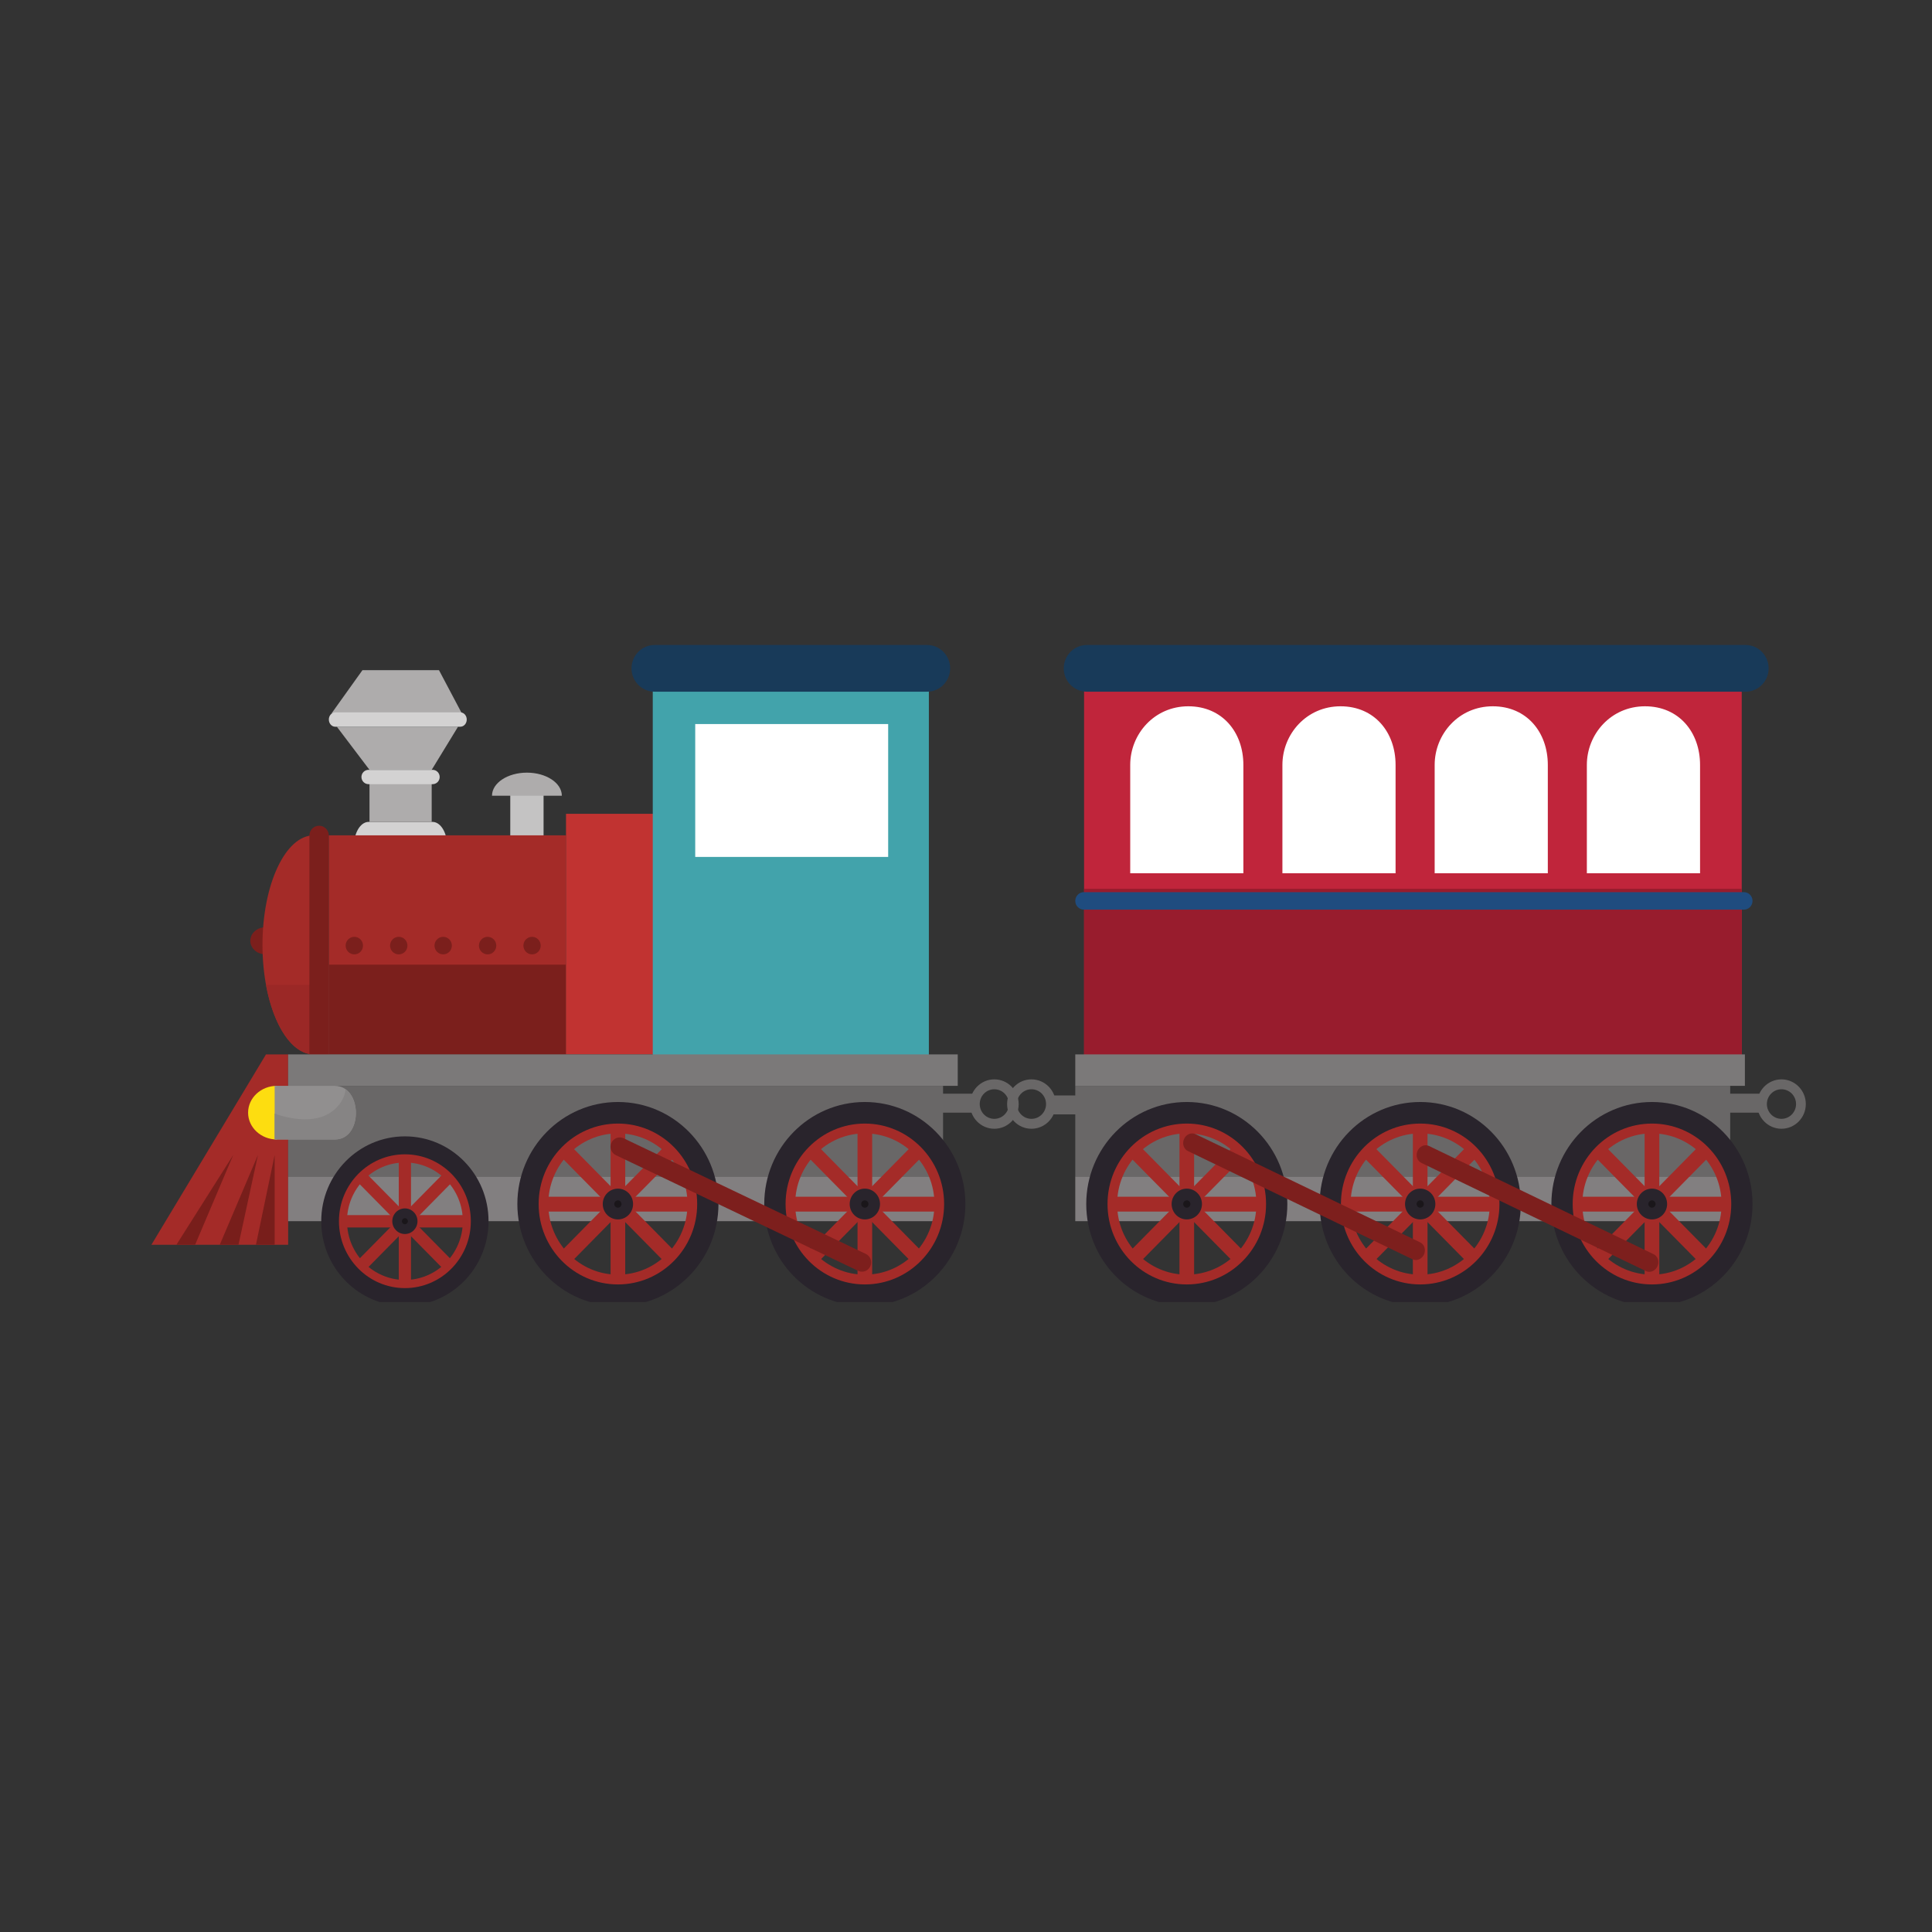 <?xml version="1.0" encoding="UTF-8"?>
<svg xmlns="http://www.w3.org/2000/svg" xmlns:xlink="http://www.w3.org/1999/xlink" width="150pt" height="150pt" viewBox="0 0 150 150" version="1.2">
<rect x="0" y="0" width="150" height="150" fill="#333333" stroke="none"/>
<defs>
<clipPath id="clip1">
  <path d="M 11.543 81 L 23 81 L 23 97 L 11.543 97 Z M 11.543 81 "/>
</clipPath>
<clipPath id="clip2">
  <path d="M 49 50.094 L 74 50.094 L 74 54 L 49 54 Z M 49 50.094 "/>
</clipPath>
<clipPath id="clip3">
  <path d="M 24 88 L 38 88 L 38 101.094 L 24 101.094 Z M 24 88 "/>
</clipPath>
<clipPath id="clip4">
  <path d="M 40 85 L 56 85 L 56 101.094 L 40 101.094 Z M 40 85 "/>
</clipPath>
<clipPath id="clip5">
  <path d="M 59 85 L 75 85 L 75 101.094 L 59 101.094 Z M 59 85 "/>
</clipPath>
<clipPath id="clip6">
  <path d="M 82 50.094 L 138 50.094 L 138 54 L 82 54 Z M 82 50.094 "/>
</clipPath>
<clipPath id="clip7">
  <path d="M 102 85 L 119 85 L 119 101.094 L 102 101.094 Z M 102 85 "/>
</clipPath>
<clipPath id="clip8">
  <path d="M 84 85 L 100 85 L 100 101.094 L 84 101.094 Z M 84 85 "/>
</clipPath>
<clipPath id="clip9">
  <path d="M 120 85 L 137 85 L 137 101.094 L 120 101.094 Z M 120 85 "/>
</clipPath>
<clipPath id="clip10">
  <path d="M 136 83 L 140.449 83 L 140.449 88 L 136 88 Z M 136 83 "/>
</clipPath>
</defs>
<g id="surface1">
<path style=" stroke:none;fill-rule:nonzero;fill:rgb(76.859%,76.469%,76.469%);fill-opacity:1;" d="M 42.203 61.371 L 39.617 61.371 L 39.617 65.344 L 42.203 65.344 L 42.203 61.371 "/>
<path style=" stroke:none;fill-rule:nonzero;fill:rgb(82.75%,82.349%,82.349%);fill-opacity:1;" d="M 34.699 65.344 C 34.605 64.473 34.141 63.812 33.578 63.812 L 28.621 63.812 C 28.062 63.812 27.598 64.473 27.5 65.344 L 34.699 65.344 "/>
<g clip-path="url(#clip1)" clip-rule="nonzero">
<path style=" stroke:none;fill-rule:nonzero;fill:rgb(64.31%,16.859%,15.689%);fill-opacity:1;" d="M 11.754 96.645 L 22.371 96.645 L 22.371 81.863 L 20.652 81.863 L 11.754 96.645 "/>
</g>
<path style=" stroke:none;fill-rule:nonzero;fill:rgb(48.239%,12.16%,10.979%);fill-opacity:1;" d="M 20.617 74.098 C 19.965 74.098 19.434 73.625 19.434 73.043 C 19.434 72.461 19.965 71.988 20.617 71.988 L 20.617 74.098 "/>
<path style=" stroke:none;fill-rule:nonzero;fill:rgb(64.31%,16.859%,15.689%);fill-opacity:1;" d="M 24.363 81.863 C 22.164 81.863 20.379 78.059 20.379 73.359 C 20.379 68.664 22.164 64.855 24.363 64.855 L 24.363 81.863 "/>
<path style=" stroke:none;fill-rule:nonzero;fill:rgb(60.779%,15.689%,14.899%);fill-opacity:1;" d="M 20.652 76.465 C 21.234 79.625 22.676 81.863 24.363 81.863 L 24.363 76.465 L 20.652 76.465 "/>
<path style=" stroke:none;fill-rule:nonzero;fill:rgb(48.239%,12.16%,10.979%);fill-opacity:1;" d="M 25.531 81.957 C 25.531 82.379 25.191 82.723 24.777 82.723 C 24.355 82.723 24.02 82.379 24.02 81.957 L 24.02 64.879 C 24.02 64.453 24.355 64.109 24.777 64.109 C 25.191 64.109 25.531 64.453 25.531 64.879 L 25.531 81.957 "/>
<path style=" stroke:none;fill-rule:nonzero;fill:rgb(64.31%,16.859%,15.689%);fill-opacity:1;" d="M 25.531 81.863 L 43.945 81.863 L 43.945 64.855 L 25.531 64.855 L 25.531 81.863 "/>
<path style=" stroke:none;fill-rule:nonzero;fill:rgb(48.239%,12.16%,10.979%);fill-opacity:1;" d="M 25.531 81.863 L 43.945 81.863 L 43.945 74.895 L 25.531 74.895 L 25.531 81.863 "/>
<path style=" stroke:none;fill-rule:nonzero;fill:rgb(75.69%,20%,19.22%);fill-opacity:1;" d="M 43.945 81.863 L 53.152 81.863 L 53.152 63.184 L 43.945 63.184 L 43.945 81.863 "/>
<path style=" stroke:none;fill-rule:nonzero;fill:rgb(25.879%,63.919%,67.059%);fill-opacity:1;" d="M 72.117 83.398 L 50.68 83.398 L 50.68 52.73 L 72.117 52.73 L 72.117 83.398 "/>
<path style=" stroke:none;fill-rule:nonzero;fill:rgb(100%,100%,100%);fill-opacity:1;" d="M 68.957 66.531 L 53.977 66.531 L 53.977 56.215 L 68.957 56.215 L 68.957 66.531 "/>
<g clip-path="url(#clip2)" clip-rule="nonzero">
<path style=" stroke:none;fill-rule:nonzero;fill:rgb(9.409%,22.749%,34.9%);fill-opacity:1;" d="M 73.77 51.891 C 73.77 52.891 72.969 53.703 71.98 53.703 L 50.816 53.703 C 49.832 53.703 49.031 52.891 49.031 51.891 C 49.031 50.891 49.832 50.078 50.816 50.078 L 71.98 50.078 C 72.969 50.078 73.77 50.891 73.77 51.891 "/>
</g>
<path style=" stroke:none;fill-rule:nonzero;fill:rgb(48.239%,47.449%,47.449%);fill-opacity:1;" d="M 22.371 84.305 L 74.359 84.305 L 74.359 81.863 L 22.371 81.863 L 22.371 84.305 "/>
<path style=" stroke:none;fill-rule:nonzero;fill:rgb(41.179%,40.388%,40.388%);fill-opacity:1;" d="M 22.371 91.344 L 73.219 91.344 L 73.219 84.305 L 22.371 84.305 L 22.371 91.344 "/>
<path style=" stroke:none;fill-rule:nonzero;fill:rgb(48.239%,12.16%,10.979%);fill-opacity:1;" d="M 28.184 73.418 C 28.184 73.793 27.883 74.098 27.512 74.098 C 27.137 74.098 26.836 73.793 26.836 73.418 C 26.836 73.039 27.137 72.734 27.512 72.734 C 27.883 72.734 28.184 73.039 28.184 73.418 "/>
<path style=" stroke:none;fill-rule:nonzero;fill:rgb(48.239%,12.16%,10.979%);fill-opacity:1;" d="M 31.633 73.418 C 31.633 73.793 31.332 74.098 30.961 74.098 C 30.586 74.098 30.285 73.793 30.285 73.418 C 30.285 73.039 30.586 72.734 30.961 72.734 C 31.332 72.734 31.633 73.039 31.633 73.418 "/>
<path style=" stroke:none;fill-rule:nonzero;fill:rgb(48.239%,12.16%,10.979%);fill-opacity:1;" d="M 35.082 73.418 C 35.082 73.793 34.781 74.098 34.41 74.098 C 34.035 74.098 33.734 73.793 33.734 73.418 C 33.734 73.039 34.035 72.734 34.41 72.734 C 34.781 72.734 35.082 73.039 35.082 73.418 "/>
<path style=" stroke:none;fill-rule:nonzero;fill:rgb(48.239%,12.16%,10.979%);fill-opacity:1;" d="M 38.531 73.418 C 38.531 73.793 38.23 74.098 37.859 74.098 C 37.488 74.098 37.184 73.793 37.184 73.418 C 37.184 73.039 37.488 72.734 37.859 72.734 C 38.23 72.734 38.531 73.039 38.531 73.418 "/>
<path style=" stroke:none;fill-rule:nonzero;fill:rgb(48.239%,12.16%,10.979%);fill-opacity:1;" d="M 41.98 73.418 C 41.98 73.793 41.68 74.098 41.309 74.098 C 40.938 74.098 40.637 73.793 40.637 73.418 C 40.637 73.039 40.938 72.734 41.309 72.734 C 41.68 72.734 41.98 73.039 41.98 73.418 "/>
<path style=" stroke:none;fill-rule:nonzero;fill:rgb(99.219%,86.67%,6.27%);fill-opacity:1;" d="M 21.5 88.469 C 20.266 88.469 19.262 87.535 19.262 86.387 C 19.262 85.238 20.266 84.305 21.5 84.305 L 21.5 88.469 "/>
<path style=" stroke:none;fill-rule:nonzero;fill:rgb(56.859%,56.079%,56.079%);fill-opacity:1;" d="M 21.324 88.469 C 21.324 88.469 24.223 88.469 25.996 88.469 C 28.211 88.469 28.141 84.305 25.996 84.305 C 23.852 84.305 21.324 84.305 21.324 84.305 L 21.324 88.469 "/>
<path style=" stroke:none;fill-rule:nonzero;fill:rgb(52.55%,51.759%,51.759%);fill-opacity:1;" d="M 26.836 84.57 C 26.746 85.398 26.137 86.211 25.242 86.605 C 24.406 86.977 23.453 86.957 22.543 86.789 C 22.16 86.719 21.715 86.617 21.324 86.449 L 21.324 88.469 C 21.324 88.469 24.223 88.469 25.996 88.469 C 27.871 88.469 28.109 85.484 26.836 84.57 "/>
<path style=" stroke:none;fill-rule:nonzero;fill:rgb(47.06%,11.76%,10.59%);fill-opacity:1;" d="M 21.324 89.672 L 21.324 96.645 L 19.871 96.645 Z M 21.324 89.672 "/>
<path style=" stroke:none;fill-rule:nonzero;fill:rgb(47.06%,11.76%,10.59%);fill-opacity:1;" d="M 20.027 89.672 L 18.516 96.645 L 17.062 96.645 Z M 20.027 89.672 "/>
<path style=" stroke:none;fill-rule:nonzero;fill:rgb(47.06%,11.76%,10.59%);fill-opacity:1;" d="M 18.109 89.672 L 15.148 96.645 L 13.695 96.645 Z M 18.109 89.672 "/>
<path style=" stroke:none;fill-rule:nonzero;fill:rgb(50.98%,49.799%,50.2%);fill-opacity:1;" d="M 73.77 94.812 L 22.371 94.812 L 22.371 91.344 L 73.77 91.344 L 73.77 94.812 "/>
<path style=" stroke:none;fill-rule:nonzero;fill:rgb(64.31%,16.859%,15.689%);fill-opacity:1;" d="M 31.438 99.375 C 28.953 99.375 26.941 97.332 26.941 94.812 C 26.941 92.297 28.953 90.254 31.438 90.254 C 33.918 90.254 35.934 92.297 35.934 94.812 C 35.934 97.332 33.918 99.375 31.438 99.375 Z M 31.438 89.027 C 28.285 89.027 25.734 91.617 25.734 94.812 C 25.734 98.008 28.285 100.598 31.438 100.598 C 34.586 100.598 37.141 98.008 37.141 94.812 C 37.141 91.617 34.586 89.027 31.438 89.027 "/>
<g clip-path="url(#clip3)" clip-rule="nonzero">
<path style=" stroke:none;fill-rule:nonzero;fill:rgb(16.08%,14.119%,17.249%);fill-opacity:1;" d="M 31.438 100.008 C 28.609 100.008 26.316 97.684 26.316 94.812 C 26.316 91.945 28.609 89.621 31.438 89.621 C 34.266 89.621 36.555 91.945 36.555 94.812 C 36.555 97.684 34.266 100.008 31.438 100.008 Z M 31.438 88.227 C 27.852 88.227 24.941 91.176 24.941 94.812 C 24.941 98.453 27.852 101.398 31.438 101.398 C 35.023 101.398 37.93 98.453 37.93 94.812 C 37.93 91.176 35.023 88.227 31.438 88.227 "/>
</g>
<path style=" stroke:none;fill-rule:nonzero;fill:rgb(64.31%,16.859%,15.689%);fill-opacity:1;" d="M 31.91 99.691 L 30.961 99.691 L 30.961 89.953 L 31.91 89.953 L 31.91 99.691 "/>
<path style=" stroke:none;fill-rule:nonzero;fill:rgb(64.31%,16.859%,15.689%);fill-opacity:1;" d="M 26.637 95.301 L 26.637 94.34 L 36.238 94.34 L 36.238 95.301 L 26.637 95.301 "/>
<path style=" stroke:none;fill-rule:nonzero;fill:rgb(64.31%,16.859%,15.689%);fill-opacity:1;" d="M 28.375 98.605 L 27.707 97.926 L 34.496 91.039 L 35.164 91.719 L 28.375 98.605 "/>
<path style=" stroke:none;fill-rule:nonzero;fill:rgb(64.31%,16.859%,15.689%);fill-opacity:1;" d="M 27.707 91.719 L 28.375 91.039 L 35.164 97.926 L 34.496 98.605 L 27.707 91.719 "/>
<path style=" stroke:none;fill-rule:nonzero;fill:rgb(16.08%,14.119%,17.249%);fill-opacity:1;" d="M 32.414 94.812 C 32.414 95.363 31.977 95.809 31.438 95.809 C 30.895 95.809 30.457 95.363 30.457 94.812 C 30.457 94.266 30.895 93.82 31.438 93.82 C 31.977 93.82 32.414 94.266 32.414 94.812 "/>
<path style=" stroke:none;fill-rule:nonzero;fill:rgb(10.199%,8.629%,10.199%);fill-opacity:1;" d="M 31.668 94.812 C 31.668 94.945 31.566 95.051 31.438 95.051 C 31.309 95.051 31.203 94.945 31.203 94.812 C 31.203 94.684 31.309 94.578 31.438 94.578 C 31.566 94.578 31.668 94.684 31.668 94.812 "/>
<path style=" stroke:none;fill-rule:nonzero;fill:rgb(64.31%,16.859%,15.689%);fill-opacity:1;" d="M 47.977 98.965 C 44.988 98.965 42.57 96.508 42.57 93.48 C 42.57 90.453 44.988 87.996 47.977 87.996 C 50.961 87.996 53.379 90.453 53.379 93.48 C 53.379 96.508 50.961 98.965 47.977 98.965 Z M 47.977 86.523 C 44.188 86.523 41.117 89.641 41.117 93.48 C 41.117 97.32 44.188 100.438 47.977 100.438 C 51.762 100.438 54.832 97.32 54.832 93.48 C 54.832 89.641 51.762 86.523 47.977 86.523 "/>
<g clip-path="url(#clip4)" clip-rule="nonzero">
<path style=" stroke:none;fill-rule:nonzero;fill:rgb(16.08%,14.119%,17.249%);fill-opacity:1;" d="M 47.977 99.723 C 44.574 99.723 41.82 96.93 41.82 93.48 C 41.82 90.031 44.574 87.234 47.977 87.234 C 51.375 87.234 54.129 90.031 54.129 93.48 C 54.129 96.93 51.375 99.723 47.977 99.723 Z M 47.977 85.559 C 43.664 85.559 40.168 89.105 40.168 93.48 C 40.168 97.855 43.664 101.398 47.977 101.398 C 52.285 101.398 55.781 97.855 55.781 93.48 C 55.781 89.105 52.285 85.559 47.977 85.559 "/>
</g>
<path style=" stroke:none;fill-rule:nonzero;fill:rgb(64.31%,16.859%,15.689%);fill-opacity:1;" d="M 48.543 99.344 L 47.406 99.344 L 47.406 87.637 L 48.543 87.637 L 48.543 99.344 "/>
<path style=" stroke:none;fill-rule:nonzero;fill:rgb(64.31%,16.859%,15.689%);fill-opacity:1;" d="M 42.203 94.066 L 42.203 92.914 L 53.746 92.914 L 53.746 94.066 L 42.203 94.066 "/>
<path style=" stroke:none;fill-rule:nonzero;fill:rgb(64.31%,16.859%,15.689%);fill-opacity:1;" d="M 44.297 98.039 L 43.492 97.223 L 51.652 88.941 L 52.457 89.758 L 44.297 98.039 "/>
<path style=" stroke:none;fill-rule:nonzero;fill:rgb(64.31%,16.859%,15.689%);fill-opacity:1;" d="M 43.492 89.758 L 44.297 88.941 L 52.457 97.223 L 51.652 98.039 L 43.492 89.758 "/>
<path style=" stroke:none;fill-rule:nonzero;fill:rgb(16.08%,14.119%,17.249%);fill-opacity:1;" d="M 49.152 93.48 C 49.152 94.141 48.625 94.676 47.977 94.676 C 47.324 94.676 46.797 94.141 46.797 93.48 C 46.797 92.82 47.324 92.285 47.977 92.285 C 48.625 92.285 49.152 92.82 49.152 93.48 "/>
<path style=" stroke:none;fill-rule:nonzero;fill:rgb(10.199%,8.629%,10.199%);fill-opacity:1;" d="M 48.254 93.48 C 48.254 93.637 48.129 93.766 47.977 93.766 C 47.82 93.766 47.691 93.637 47.691 93.48 C 47.691 93.324 47.82 93.195 47.977 93.195 C 48.129 93.195 48.254 93.324 48.254 93.48 "/>
<path style=" stroke:none;fill-rule:nonzero;fill:rgb(64.31%,16.859%,15.689%);fill-opacity:1;" d="M 67.145 98.965 C 64.16 98.965 61.738 96.508 61.738 93.48 C 61.738 90.453 64.16 87.996 67.145 87.996 C 70.129 87.996 72.551 90.453 72.551 93.48 C 72.551 96.508 70.129 98.965 67.145 98.965 Z M 67.145 86.523 C 63.359 86.523 60.289 89.641 60.289 93.48 C 60.289 97.32 63.359 100.438 67.145 100.438 C 70.934 100.438 74.004 97.32 74.004 93.48 C 74.004 89.641 70.934 86.523 67.145 86.523 "/>
<g clip-path="url(#clip5)" clip-rule="nonzero">
<path style=" stroke:none;fill-rule:nonzero;fill:rgb(16.08%,14.119%,17.249%);fill-opacity:1;" d="M 67.145 99.723 C 63.746 99.723 60.992 96.93 60.992 93.48 C 60.992 90.031 63.746 87.234 67.145 87.234 C 70.543 87.234 73.301 90.031 73.301 93.48 C 73.301 96.93 70.543 99.723 67.145 99.723 Z M 67.145 85.559 C 62.832 85.559 59.336 89.105 59.336 93.48 C 59.336 97.855 62.832 101.398 67.145 101.398 C 71.457 101.398 74.953 97.855 74.953 93.48 C 74.953 89.105 71.457 85.559 67.145 85.559 "/>
</g>
<path style=" stroke:none;fill-rule:nonzero;fill:rgb(64.31%,16.859%,15.689%);fill-opacity:1;" d="M 67.715 99.344 L 66.578 99.344 L 66.578 87.637 L 67.715 87.637 L 67.715 99.344 "/>
<path style=" stroke:none;fill-rule:nonzero;fill:rgb(64.31%,16.859%,15.689%);fill-opacity:1;" d="M 61.375 94.066 L 61.375 92.914 L 72.918 92.914 L 72.918 94.066 L 61.375 94.066 "/>
<path style=" stroke:none;fill-rule:nonzero;fill:rgb(64.31%,16.859%,15.689%);fill-opacity:1;" d="M 63.469 98.039 L 62.66 97.223 L 70.824 88.941 L 71.629 89.758 L 63.469 98.039 "/>
<path style=" stroke:none;fill-rule:nonzero;fill:rgb(64.31%,16.859%,15.689%);fill-opacity:1;" d="M 62.66 89.758 L 63.469 88.941 L 71.629 97.223 L 70.824 98.039 L 62.66 89.758 "/>
<path style=" stroke:none;fill-rule:nonzero;fill:rgb(16.08%,14.119%,17.249%);fill-opacity:1;" d="M 68.324 93.48 C 68.324 94.141 67.797 94.676 67.145 94.676 C 66.496 94.676 65.969 94.141 65.969 93.48 C 65.969 92.82 66.496 92.285 67.145 92.285 C 67.797 92.285 68.324 92.82 68.324 93.48 "/>
<path style=" stroke:none;fill-rule:nonzero;fill:rgb(10.199%,8.629%,10.199%);fill-opacity:1;" d="M 67.426 93.48 C 67.426 93.637 67.301 93.766 67.145 93.766 C 66.988 93.766 66.863 93.637 66.863 93.48 C 66.863 93.324 66.988 93.195 67.145 93.195 C 67.301 93.195 67.426 93.324 67.426 93.48 "/>
<path style=" stroke:none;fill-rule:nonzero;fill:rgb(49.019%,12.16%,11.369%);fill-opacity:1;" d="M 67.582 98.289 C 67.434 98.656 67.016 98.832 66.652 98.68 L 47.844 89.699 C 47.48 89.547 47.305 89.125 47.457 88.754 C 47.609 88.387 48.027 88.211 48.391 88.363 L 67.199 97.344 C 67.562 97.496 67.734 97.918 67.582 98.289 "/>
<path style=" stroke:none;fill-rule:nonzero;fill:rgb(68.239%,67.45%,67.45%);fill-opacity:1;" d="M 28.688 60.465 L 33.516 60.465 L 33.516 63.812 L 28.688 63.812 L 28.688 60.465 "/>
<path style=" stroke:none;fill-rule:nonzero;fill:rgb(68.239%,67.45%,67.45%);fill-opacity:1;" d="M 26.152 56.422 L 35.562 56.422 L 33.516 59.77 L 28.688 59.77 L 26.152 56.422 "/>
<path style=" stroke:none;fill-rule:nonzero;fill:rgb(68.239%,67.45%,67.45%);fill-opacity:1;" d="M 35.852 55.375 L 25.75 55.375 L 28.141 52.031 L 34.082 52.031 L 35.852 55.375 "/>
<path style=" stroke:none;fill-rule:nonzero;fill:rgb(82.75%,82.349%,82.349%);fill-opacity:1;" d="M 34.137 60.324 C 34.137 60.633 33.891 60.883 33.59 60.883 L 28.613 60.883 C 28.309 60.883 28.062 60.633 28.062 60.324 C 28.062 60.02 28.309 59.77 28.613 59.77 L 33.59 59.77 C 33.891 59.77 34.137 60.02 34.137 60.324 "/>
<path style=" stroke:none;fill-rule:nonzero;fill:rgb(82.75%,82.349%,82.349%);fill-opacity:1;" d="M 36.238 55.863 C 36.238 56.172 36.016 56.422 35.742 56.422 L 26.023 56.422 C 25.754 56.422 25.531 56.172 25.531 55.863 C 25.531 55.559 25.754 55.309 26.023 55.309 L 35.742 55.309 C 36.016 55.309 36.238 55.559 36.238 55.863 "/>
<path style=" stroke:none;fill-rule:nonzero;fill:rgb(68.239%,67.45%,67.45%);fill-opacity:1;" d="M 38.199 61.781 C 38.199 60.789 39.414 59.988 40.91 59.988 C 42.406 59.988 43.621 60.789 43.621 61.781 L 38.199 61.781 "/>
<path style=" stroke:none;fill-rule:nonzero;fill:rgb(41.179%,40.388%,40.388%);fill-opacity:1;" d="M 75.793 86.387 L 72.492 86.387 L 72.492 84.914 L 75.793 84.914 L 75.793 86.387 "/>
<path style=" stroke:none;fill-rule:nonzero;fill:rgb(41.179%,40.388%,40.388%);fill-opacity:1;" d="M 77.199 86.867 C 76.574 86.867 76.066 86.352 76.066 85.719 C 76.066 85.082 76.574 84.57 77.199 84.57 C 77.824 84.57 78.332 85.082 78.332 85.719 C 78.332 86.352 77.824 86.867 77.199 86.867 Z M 77.199 83.801 C 76.156 83.801 75.309 84.66 75.309 85.719 C 75.309 86.777 76.156 87.637 77.199 87.637 C 78.242 87.637 79.09 86.777 79.09 85.719 C 79.09 84.66 78.242 83.801 77.199 83.801 "/>
<path style=" stroke:none;fill-rule:nonzero;fill:rgb(75.29%,14.51%,23.14%);fill-opacity:1;" d="M 135.227 83.398 L 84.168 83.398 L 84.168 52.73 L 135.227 52.73 L 135.227 83.398 "/>
<path style=" stroke:none;fill-rule:nonzero;fill:rgb(59.61%,10.979%,17.65%);fill-opacity:1;" d="M 135.227 83.398 L 84.168 83.398 L 84.168 69.004 L 135.227 69.004 L 135.227 83.398 "/>
<path style=" stroke:none;fill-rule:nonzero;fill:rgb(100%,100%,100%);fill-opacity:1;" d="M 96.535 67.801 L 87.75 67.801 C 87.75 67.801 87.75 61.773 87.75 59.387 C 87.75 57 89.613 54.836 92.258 54.836 C 94.906 54.836 96.535 56.859 96.535 59.387 C 96.535 61.914 96.535 67.801 96.535 67.801 "/>
<path style=" stroke:none;fill-rule:nonzero;fill:rgb(100%,100%,100%);fill-opacity:1;" d="M 108.352 67.801 L 99.566 67.801 C 99.566 67.801 99.566 61.773 99.566 59.387 C 99.566 57 101.434 54.836 104.078 54.836 C 106.723 54.836 108.352 56.859 108.352 59.387 C 108.352 61.914 108.352 67.801 108.352 67.801 "/>
<path style=" stroke:none;fill-rule:nonzero;fill:rgb(100%,100%,100%);fill-opacity:1;" d="M 120.172 67.801 L 111.387 67.801 C 111.387 67.801 111.387 61.773 111.387 59.387 C 111.387 57 113.25 54.836 115.898 54.836 C 118.543 54.836 120.172 56.859 120.172 59.387 C 120.172 61.914 120.172 67.801 120.172 67.801 "/>
<path style=" stroke:none;fill-rule:nonzero;fill:rgb(100%,100%,100%);fill-opacity:1;" d="M 131.992 67.801 L 123.203 67.801 C 123.203 67.801 123.203 61.773 123.203 59.387 C 123.203 57 125.07 54.836 127.715 54.836 C 130.363 54.836 131.992 56.859 131.992 59.387 C 131.992 61.914 131.992 67.801 131.992 67.801 "/>
<g clip-path="url(#clip6)" clip-rule="nonzero">
<path style=" stroke:none;fill-rule:nonzero;fill:rgb(9.409%,22.749%,34.9%);fill-opacity:1;" d="M 137.316 51.891 C 137.316 52.891 136.516 53.703 135.527 53.703 L 84.379 53.703 C 83.391 53.703 82.59 52.891 82.59 51.891 C 82.59 50.891 83.391 50.078 84.379 50.078 L 135.527 50.078 C 136.516 50.078 137.316 50.891 137.316 51.891 "/>
</g>
<path style=" stroke:none;fill-rule:nonzero;fill:rgb(48.239%,47.449%,47.449%);fill-opacity:1;" d="M 83.484 84.305 L 135.473 84.305 L 135.473 81.863 L 83.484 81.863 L 83.484 84.305 "/>
<path style=" stroke:none;fill-rule:nonzero;fill:rgb(41.179%,40.388%,40.388%);fill-opacity:1;" d="M 83.484 91.344 L 134.332 91.344 L 134.332 84.305 L 83.484 84.305 L 83.484 91.344 "/>
<path style=" stroke:none;fill-rule:nonzero;fill:rgb(50.98%,49.799%,50.2%);fill-opacity:1;" d="M 134.879 94.812 L 83.484 94.812 L 83.484 91.344 L 134.879 91.344 L 134.879 94.812 "/>
<path style=" stroke:none;fill-rule:nonzero;fill:rgb(64.31%,16.859%,15.689%);fill-opacity:1;" d="M 110.266 98.965 C 107.281 98.965 104.859 96.508 104.859 93.48 C 104.859 90.453 107.281 87.996 110.266 87.996 C 113.25 87.996 115.668 90.453 115.668 93.48 C 115.668 96.508 113.25 98.965 110.266 98.965 Z M 110.266 86.523 C 106.48 86.523 103.406 89.641 103.406 93.48 C 103.406 97.32 106.48 100.438 110.266 100.438 C 114.051 100.438 117.121 97.32 117.121 93.48 C 117.121 89.641 114.051 86.523 110.266 86.523 "/>
<g clip-path="url(#clip7)" clip-rule="nonzero">
<path style=" stroke:none;fill-rule:nonzero;fill:rgb(16.08%,14.119%,17.249%);fill-opacity:1;" d="M 110.266 99.723 C 106.863 99.723 104.109 96.93 104.109 93.48 C 104.109 90.031 106.863 87.234 110.266 87.234 C 113.664 87.234 116.418 90.031 116.418 93.48 C 116.418 96.93 113.664 99.723 110.266 99.723 Z M 110.266 85.559 C 105.953 85.559 102.457 89.105 102.457 93.48 C 102.457 97.855 105.953 101.398 110.266 101.398 C 114.578 101.398 118.074 97.855 118.074 93.48 C 118.074 89.105 114.578 85.559 110.266 85.559 "/>
</g>
<path style=" stroke:none;fill-rule:nonzero;fill:rgb(64.31%,16.859%,15.689%);fill-opacity:1;" d="M 110.832 99.344 L 109.695 99.344 L 109.695 87.637 L 110.832 87.637 L 110.832 99.344 "/>
<path style=" stroke:none;fill-rule:nonzero;fill:rgb(64.31%,16.859%,15.689%);fill-opacity:1;" d="M 104.492 94.066 L 104.492 92.914 L 116.035 92.914 L 116.035 94.066 L 104.492 94.066 "/>
<path style=" stroke:none;fill-rule:nonzero;fill:rgb(64.31%,16.859%,15.689%);fill-opacity:1;" d="M 106.586 98.039 L 105.781 97.223 L 113.941 88.941 L 114.75 89.758 L 106.586 98.039 "/>
<path style=" stroke:none;fill-rule:nonzero;fill:rgb(64.31%,16.859%,15.689%);fill-opacity:1;" d="M 105.781 89.758 L 106.586 88.941 L 114.75 97.223 L 113.941 98.039 L 105.781 89.758 "/>
<path style=" stroke:none;fill-rule:nonzero;fill:rgb(16.08%,14.119%,17.249%);fill-opacity:1;" d="M 111.441 93.48 C 111.441 94.141 110.914 94.676 110.266 94.676 C 109.613 94.676 109.086 94.141 109.086 93.48 C 109.086 92.82 109.613 92.285 110.266 92.285 C 110.914 92.285 111.441 92.82 111.441 93.48 "/>
<path style=" stroke:none;fill-rule:nonzero;fill:rgb(10.199%,8.629%,10.199%);fill-opacity:1;" d="M 110.547 93.48 C 110.547 93.637 110.422 93.766 110.266 93.766 C 110.109 93.766 109.984 93.637 109.984 93.48 C 109.984 93.324 110.109 93.195 110.266 93.195 C 110.422 93.195 110.547 93.324 110.547 93.48 "/>
<path style=" stroke:none;fill-rule:nonzero;fill:rgb(64.31%,16.859%,15.689%);fill-opacity:1;" d="M 92.141 98.965 C 89.156 98.965 86.734 96.508 86.734 93.48 C 86.734 90.453 89.156 87.996 92.141 87.996 C 95.129 87.996 97.547 90.453 97.547 93.48 C 97.547 96.508 95.129 98.965 92.141 98.965 Z M 92.141 86.523 C 88.355 86.523 85.285 89.641 85.285 93.48 C 85.285 97.32 88.355 100.438 92.141 100.438 C 95.93 100.438 99 97.32 99 93.48 C 99 89.641 95.93 86.523 92.141 86.523 "/>
<g clip-path="url(#clip8)" clip-rule="nonzero">
<path style=" stroke:none;fill-rule:nonzero;fill:rgb(16.08%,14.119%,17.249%);fill-opacity:1;" d="M 92.141 99.723 C 88.742 99.723 85.988 96.93 85.988 93.48 C 85.988 90.031 88.742 87.234 92.141 87.234 C 95.539 87.234 98.297 90.031 98.297 93.48 C 98.297 96.93 95.539 99.723 92.141 99.723 Z M 92.141 85.559 C 87.828 85.559 84.336 89.105 84.336 93.48 C 84.336 97.855 87.828 101.398 92.141 101.398 C 96.453 101.398 99.949 97.855 99.949 93.48 C 99.949 89.105 96.453 85.559 92.141 85.559 "/>
</g>
<path style=" stroke:none;fill-rule:nonzero;fill:rgb(64.31%,16.859%,15.689%);fill-opacity:1;" d="M 92.711 99.344 L 91.574 99.344 L 91.574 87.637 L 92.711 87.637 L 92.711 99.344 "/>
<path style=" stroke:none;fill-rule:nonzero;fill:rgb(64.31%,16.859%,15.689%);fill-opacity:1;" d="M 86.371 94.066 L 86.371 92.914 L 97.914 92.914 L 97.914 94.066 L 86.371 94.066 "/>
<path style=" stroke:none;fill-rule:nonzero;fill:rgb(64.31%,16.859%,15.689%);fill-opacity:1;" d="M 88.465 98.039 L 87.656 97.223 L 95.82 88.941 L 96.625 89.758 L 88.465 98.039 "/>
<path style=" stroke:none;fill-rule:nonzero;fill:rgb(64.31%,16.859%,15.689%);fill-opacity:1;" d="M 87.656 89.758 L 88.465 88.941 L 96.625 97.223 L 95.82 98.039 L 87.656 89.758 "/>
<path style=" stroke:none;fill-rule:nonzero;fill:rgb(16.08%,14.119%,17.249%);fill-opacity:1;" d="M 93.32 93.48 C 93.32 94.141 92.793 94.676 92.141 94.676 C 91.492 94.676 90.965 94.141 90.965 93.48 C 90.965 92.82 91.492 92.285 92.141 92.285 C 92.793 92.285 93.32 92.82 93.32 93.48 "/>
<path style=" stroke:none;fill-rule:nonzero;fill:rgb(10.199%,8.629%,10.199%);fill-opacity:1;" d="M 92.422 93.48 C 92.422 93.637 92.297 93.766 92.141 93.766 C 91.988 93.766 91.863 93.637 91.863 93.48 C 91.863 93.324 91.988 93.195 92.141 93.195 C 92.297 93.195 92.422 93.324 92.422 93.48 "/>
<path style=" stroke:none;fill-rule:nonzero;fill:rgb(64.31%,16.859%,15.689%);fill-opacity:1;" d="M 128.258 98.965 C 125.273 98.965 122.852 96.508 122.852 93.48 C 122.852 90.453 125.273 87.996 128.258 87.996 C 131.242 87.996 133.664 90.453 133.664 93.48 C 133.664 96.508 131.242 98.965 128.258 98.965 Z M 128.258 86.523 C 124.473 86.523 121.402 89.641 121.402 93.48 C 121.402 97.32 124.473 100.438 128.258 100.438 C 132.043 100.438 135.113 97.32 135.113 93.48 C 135.113 89.641 132.043 86.523 128.258 86.523 "/>
<g clip-path="url(#clip9)" clip-rule="nonzero">
<path style=" stroke:none;fill-rule:nonzero;fill:rgb(16.08%,14.119%,17.249%);fill-opacity:1;" d="M 128.258 99.723 C 124.859 99.723 122.102 96.93 122.102 93.48 C 122.102 90.031 124.859 87.234 128.258 87.234 C 131.656 87.234 134.414 90.031 134.414 93.48 C 134.414 96.93 131.656 99.723 128.258 99.723 Z M 128.258 85.559 C 123.945 85.559 120.449 89.105 120.449 93.48 C 120.449 97.855 123.945 101.398 128.258 101.398 C 132.57 101.398 136.066 97.855 136.066 93.48 C 136.066 89.105 132.57 85.559 128.258 85.559 "/>
</g>
<path style=" stroke:none;fill-rule:nonzero;fill:rgb(64.31%,16.859%,15.689%);fill-opacity:1;" d="M 128.828 99.344 L 127.688 99.344 L 127.688 87.637 L 128.828 87.637 L 128.828 99.344 "/>
<path style=" stroke:none;fill-rule:nonzero;fill:rgb(64.31%,16.859%,15.689%);fill-opacity:1;" d="M 122.488 94.066 L 122.488 92.914 L 134.031 92.914 L 134.031 94.066 L 122.488 94.066 "/>
<path style=" stroke:none;fill-rule:nonzero;fill:rgb(64.31%,16.859%,15.689%);fill-opacity:1;" d="M 124.578 98.039 L 123.773 97.223 L 131.938 88.941 L 132.742 89.758 L 124.578 98.039 "/>
<path style=" stroke:none;fill-rule:nonzero;fill:rgb(64.31%,16.859%,15.689%);fill-opacity:1;" d="M 123.773 89.758 L 124.578 88.941 L 132.742 97.223 L 131.938 98.039 L 123.773 89.758 "/>
<path style=" stroke:none;fill-rule:nonzero;fill:rgb(16.08%,14.119%,17.249%);fill-opacity:1;" d="M 129.434 93.48 C 129.434 94.141 128.91 94.676 128.258 94.676 C 127.609 94.676 127.082 94.141 127.082 93.48 C 127.082 92.82 127.609 92.285 128.258 92.285 C 128.91 92.285 129.434 92.82 129.434 93.48 "/>
<path style=" stroke:none;fill-rule:nonzero;fill:rgb(10.199%,8.629%,10.199%);fill-opacity:1;" d="M 128.539 93.48 C 128.539 93.637 128.414 93.766 128.258 93.766 C 128.102 93.766 127.977 93.637 127.977 93.48 C 127.977 93.324 128.102 93.195 128.258 93.195 C 128.414 93.195 128.539 93.324 128.539 93.48 "/>
<path style=" stroke:none;fill-rule:nonzero;fill:rgb(49.019%,12.16%,11.369%);fill-opacity:1;" d="M 128.695 98.289 C 128.547 98.656 128.148 98.84 127.812 98.699 L 110.383 90.301 C 110.047 90.16 109.895 89.746 110.047 89.375 C 110.199 89.008 110.594 88.824 110.93 88.965 L 128.359 97.363 C 128.695 97.504 128.848 97.918 128.695 98.289 "/>
<path style=" stroke:none;fill-rule:nonzero;fill:rgb(49.019%,12.16%,11.369%);fill-opacity:1;" d="M 110.57 97.367 C 110.418 97.738 110.023 97.922 109.688 97.781 L 92.258 89.383 C 91.918 89.238 91.77 88.824 91.918 88.457 C 92.07 88.086 92.465 87.902 92.805 88.047 L 110.234 96.445 C 110.57 96.586 110.723 97 110.57 97.367 "/>
<path style=" stroke:none;fill-rule:nonzero;fill:rgb(41.179%,40.388%,40.388%);fill-opacity:1;" d="M 136.906 86.387 L 133.605 86.387 L 133.605 84.914 L 136.906 84.914 L 136.906 86.387 "/>
<g clip-path="url(#clip10)" clip-rule="nonzero">
<path style=" stroke:none;fill-rule:nonzero;fill:rgb(41.179%,40.388%,40.388%);fill-opacity:1;" d="M 138.312 86.867 C 137.688 86.867 137.18 86.352 137.18 85.719 C 137.18 85.082 137.688 84.57 138.312 84.57 C 138.938 84.57 139.445 85.082 139.445 85.719 C 139.445 86.352 138.938 86.867 138.312 86.867 Z M 138.312 83.801 C 137.27 83.801 136.422 84.66 136.422 85.719 C 136.422 86.777 137.27 87.637 138.312 87.637 C 139.355 87.637 140.203 86.777 140.203 85.719 C 140.203 84.66 139.355 83.801 138.312 83.801 "/>
</g>
<path style=" stroke:none;fill-rule:nonzero;fill:rgb(41.179%,40.388%,40.388%);fill-opacity:1;" d="M 81.492 85.051 L 84.789 85.051 L 84.789 86.52 L 81.492 86.52 L 81.492 85.051 "/>
<path style=" stroke:none;fill-rule:nonzero;fill:rgb(41.179%,40.388%,40.388%);fill-opacity:1;" d="M 80.082 84.57 C 80.707 84.57 81.215 85.082 81.215 85.719 C 81.215 86.352 80.707 86.867 80.082 86.867 C 79.457 86.867 78.949 86.352 78.949 85.719 C 78.949 85.082 79.457 84.57 80.082 84.57 Z M 80.082 87.637 C 81.125 87.637 81.973 86.777 81.973 85.719 C 81.973 84.66 81.125 83.801 80.082 83.801 C 79.039 83.801 78.191 84.66 78.191 85.719 C 78.191 86.777 79.039 87.637 80.082 87.637 "/>
<path style=" stroke:none;fill-rule:nonzero;fill:rgb(12.16%,29.799%,49.799%);fill-opacity:1;" d="M 136.066 69.945 C 136.066 70.32 135.766 70.625 135.395 70.625 L 84.152 70.625 C 83.785 70.625 83.484 70.32 83.484 69.945 C 83.484 69.57 83.785 69.266 84.152 69.266 L 135.395 69.266 C 135.766 69.266 136.066 69.57 136.066 69.945 "/>
</g>
</svg>
